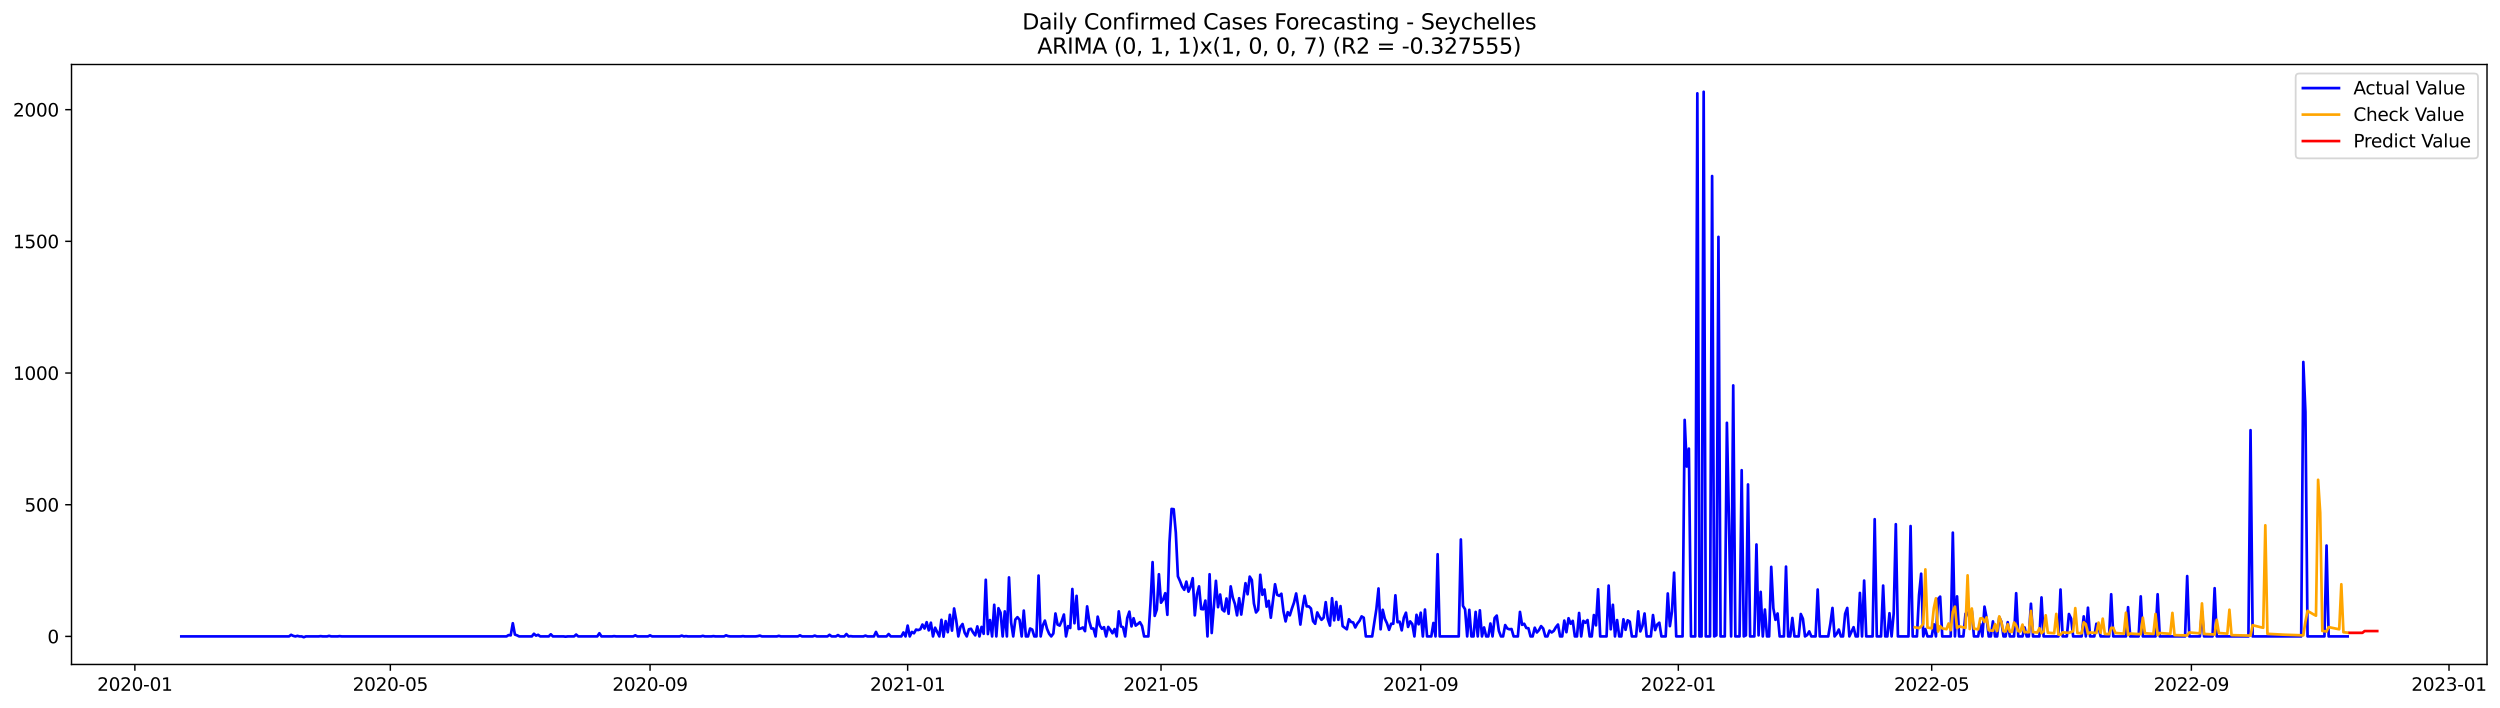 <?xml version="1.0" encoding="utf-8" standalone="no"?>
<!DOCTYPE svg PUBLIC "-//W3C//DTD SVG 1.1//EN"
  "http://www.w3.org/Graphics/SVG/1.1/DTD/svg11.dtd">
<svg xmlns:xlink="http://www.w3.org/1999/xlink" width="1386.05pt" height="392.274pt" viewBox="0 0 1386.05 392.274" xmlns="http://www.w3.org/2000/svg" version="1.1">
 <defs>
  <style type="text/css">*{stroke-linejoin: round; stroke-linecap: butt}</style>
 </defs>
 <g id="figure_1">
  <g id="patch_1">
   <path d="M 0 392.274 
L 1386.05 392.274 
L 1386.05 0 
L 0 0 
z
" style="fill: #ffffff"/>
  </g>
  <g id="axes_1">
   <g id="patch_2">
    <path d="M 39.65 368.396 
L 1378.85 368.396 
L 1378.85 35.755 
L 39.65 35.755 
z
" style="fill: #ffffff"/>
   </g>
   <g id="matplotlib.axis_1">
    <g id="xtick_1">
     <g id="line2d_1">
      <defs>
       <path id="mfd74e510ef" d="M 0 0 
L 0 3.5 
" style="stroke: #000000; stroke-width: 0.8"/>
      </defs>
      <g>
       <use xlink:href="#mfd74e510ef" x="74.769" y="368.396" style="stroke: #000000; stroke-width: 0.8"/>
      </g>
     </g>
     <g id="text_1">
      <!-- 2020-01 -->
      <g transform="translate(53.877 382.994)scale(0.1 -0.1)">
       <defs>
        <path id="DejaVuSans-32" d="M 1228 531 
L 3431 531 
L 3431 0 
L 469 0 
L 469 531 
Q 828 903 1448 1529 
Q 2069 2156 2228 2338 
Q 2531 2678 2651 2914 
Q 2772 3150 2772 3378 
Q 2772 3750 2511 3984 
Q 2250 4219 1831 4219 
Q 1534 4219 1204 4116 
Q 875 4013 500 3803 
L 500 4441 
Q 881 4594 1212 4672 
Q 1544 4750 1819 4750 
Q 2544 4750 2975 4387 
Q 3406 4025 3406 3419 
Q 3406 3131 3298 2873 
Q 3191 2616 2906 2266 
Q 2828 2175 2409 1742 
Q 1991 1309 1228 531 
z
" transform="scale(0.016)"/>
        <path id="DejaVuSans-30" d="M 2034 4250 
Q 1547 4250 1301 3770 
Q 1056 3291 1056 2328 
Q 1056 1369 1301 889 
Q 1547 409 2034 409 
Q 2525 409 2770 889 
Q 3016 1369 3016 2328 
Q 3016 3291 2770 3770 
Q 2525 4250 2034 4250 
z
M 2034 4750 
Q 2819 4750 3233 4129 
Q 3647 3509 3647 2328 
Q 3647 1150 3233 529 
Q 2819 -91 2034 -91 
Q 1250 -91 836 529 
Q 422 1150 422 2328 
Q 422 3509 836 4129 
Q 1250 4750 2034 4750 
z
" transform="scale(0.016)"/>
        <path id="DejaVuSans-2d" d="M 313 2009 
L 1997 2009 
L 1997 1497 
L 313 1497 
L 313 2009 
z
" transform="scale(0.016)"/>
        <path id="DejaVuSans-31" d="M 794 531 
L 1825 531 
L 1825 4091 
L 703 3866 
L 703 4441 
L 1819 4666 
L 2450 4666 
L 2450 531 
L 3481 531 
L 3481 0 
L 794 0 
L 794 531 
z
" transform="scale(0.016)"/>
       </defs>
       <use xlink:href="#DejaVuSans-32"/>
       <use xlink:href="#DejaVuSans-30" x="63.623"/>
       <use xlink:href="#DejaVuSans-32" x="127.246"/>
       <use xlink:href="#DejaVuSans-30" x="190.869"/>
       <use xlink:href="#DejaVuSans-2d" x="254.492"/>
       <use xlink:href="#DejaVuSans-30" x="290.576"/>
       <use xlink:href="#DejaVuSans-31" x="354.199"/>
      </g>
     </g>
    </g>
    <g id="xtick_2">
     <g id="line2d_2">
      <g>
       <use xlink:href="#mfd74e510ef" x="216.415" y="368.396" style="stroke: #000000; stroke-width: 0.8"/>
      </g>
     </g>
     <g id="text_2">
      <!-- 2020-05 -->
      <g transform="translate(195.524 382.994)scale(0.1 -0.1)">
       <defs>
        <path id="DejaVuSans-35" d="M 691 4666 
L 3169 4666 
L 3169 4134 
L 1269 4134 
L 1269 2991 
Q 1406 3038 1543 3061 
Q 1681 3084 1819 3084 
Q 2600 3084 3056 2656 
Q 3513 2228 3513 1497 
Q 3513 744 3044 326 
Q 2575 -91 1722 -91 
Q 1428 -91 1123 -41 
Q 819 9 494 109 
L 494 744 
Q 775 591 1075 516 
Q 1375 441 1709 441 
Q 2250 441 2565 725 
Q 2881 1009 2881 1497 
Q 2881 1984 2565 2268 
Q 2250 2553 1709 2553 
Q 1456 2553 1204 2497 
Q 953 2441 691 2322 
L 691 4666 
z
" transform="scale(0.016)"/>
       </defs>
       <use xlink:href="#DejaVuSans-32"/>
       <use xlink:href="#DejaVuSans-30" x="63.623"/>
       <use xlink:href="#DejaVuSans-32" x="127.246"/>
       <use xlink:href="#DejaVuSans-30" x="190.869"/>
       <use xlink:href="#DejaVuSans-2d" x="254.492"/>
       <use xlink:href="#DejaVuSans-30" x="290.576"/>
       <use xlink:href="#DejaVuSans-35" x="354.199"/>
      </g>
     </g>
    </g>
    <g id="xtick_3">
     <g id="line2d_3">
      <g>
       <use xlink:href="#mfd74e510ef" x="360.402" y="368.396" style="stroke: #000000; stroke-width: 0.8"/>
      </g>
     </g>
     <g id="text_3">
      <!-- 2020-09 -->
      <g transform="translate(339.511 382.994)scale(0.1 -0.1)">
       <defs>
        <path id="DejaVuSans-39" d="M 703 97 
L 703 672 
Q 941 559 1184 500 
Q 1428 441 1663 441 
Q 2288 441 2617 861 
Q 2947 1281 2994 2138 
Q 2813 1869 2534 1725 
Q 2256 1581 1919 1581 
Q 1219 1581 811 2004 
Q 403 2428 403 3163 
Q 403 3881 828 4315 
Q 1253 4750 1959 4750 
Q 2769 4750 3195 4129 
Q 3622 3509 3622 2328 
Q 3622 1225 3098 567 
Q 2575 -91 1691 -91 
Q 1453 -91 1209 -44 
Q 966 3 703 97 
z
M 1959 2075 
Q 2384 2075 2632 2365 
Q 2881 2656 2881 3163 
Q 2881 3666 2632 3958 
Q 2384 4250 1959 4250 
Q 1534 4250 1286 3958 
Q 1038 3666 1038 3163 
Q 1038 2656 1286 2365 
Q 1534 2075 1959 2075 
z
" transform="scale(0.016)"/>
       </defs>
       <use xlink:href="#DejaVuSans-32"/>
       <use xlink:href="#DejaVuSans-30" x="63.623"/>
       <use xlink:href="#DejaVuSans-32" x="127.246"/>
       <use xlink:href="#DejaVuSans-30" x="190.869"/>
       <use xlink:href="#DejaVuSans-2d" x="254.492"/>
       <use xlink:href="#DejaVuSans-30" x="290.576"/>
       <use xlink:href="#DejaVuSans-39" x="354.199"/>
      </g>
     </g>
    </g>
    <g id="xtick_4">
     <g id="line2d_4">
      <g>
       <use xlink:href="#mfd74e510ef" x="503.219" y="368.396" style="stroke: #000000; stroke-width: 0.8"/>
      </g>
     </g>
     <g id="text_4">
      <!-- 2021-01 -->
      <g transform="translate(482.328 382.994)scale(0.1 -0.1)">
       <use xlink:href="#DejaVuSans-32"/>
       <use xlink:href="#DejaVuSans-30" x="63.623"/>
       <use xlink:href="#DejaVuSans-32" x="127.246"/>
       <use xlink:href="#DejaVuSans-31" x="190.869"/>
       <use xlink:href="#DejaVuSans-2d" x="254.492"/>
       <use xlink:href="#DejaVuSans-30" x="290.576"/>
       <use xlink:href="#DejaVuSans-31" x="354.199"/>
      </g>
     </g>
    </g>
    <g id="xtick_5">
     <g id="line2d_5">
      <g>
       <use xlink:href="#mfd74e510ef" x="643.695" y="368.396" style="stroke: #000000; stroke-width: 0.8"/>
      </g>
     </g>
     <g id="text_5">
      <!-- 2021-05 -->
      <g transform="translate(622.803 382.994)scale(0.1 -0.1)">
       <use xlink:href="#DejaVuSans-32"/>
       <use xlink:href="#DejaVuSans-30" x="63.623"/>
       <use xlink:href="#DejaVuSans-32" x="127.246"/>
       <use xlink:href="#DejaVuSans-31" x="190.869"/>
       <use xlink:href="#DejaVuSans-2d" x="254.492"/>
       <use xlink:href="#DejaVuSans-30" x="290.576"/>
       <use xlink:href="#DejaVuSans-35" x="354.199"/>
      </g>
     </g>
    </g>
    <g id="xtick_6">
     <g id="line2d_6">
      <g>
       <use xlink:href="#mfd74e510ef" x="787.682" y="368.396" style="stroke: #000000; stroke-width: 0.8"/>
      </g>
     </g>
     <g id="text_6">
      <!-- 2021-09 -->
      <g transform="translate(766.791 382.994)scale(0.1 -0.1)">
       <use xlink:href="#DejaVuSans-32"/>
       <use xlink:href="#DejaVuSans-30" x="63.623"/>
       <use xlink:href="#DejaVuSans-32" x="127.246"/>
       <use xlink:href="#DejaVuSans-31" x="190.869"/>
       <use xlink:href="#DejaVuSans-2d" x="254.492"/>
       <use xlink:href="#DejaVuSans-30" x="290.576"/>
       <use xlink:href="#DejaVuSans-39" x="354.199"/>
      </g>
     </g>
    </g>
    <g id="xtick_7">
     <g id="line2d_7">
      <g>
       <use xlink:href="#mfd74e510ef" x="930.499" y="368.396" style="stroke: #000000; stroke-width: 0.8"/>
      </g>
     </g>
     <g id="text_7">
      <!-- 2022-01 -->
      <g transform="translate(909.608 382.994)scale(0.1 -0.1)">
       <use xlink:href="#DejaVuSans-32"/>
       <use xlink:href="#DejaVuSans-30" x="63.623"/>
       <use xlink:href="#DejaVuSans-32" x="127.246"/>
       <use xlink:href="#DejaVuSans-32" x="190.869"/>
       <use xlink:href="#DejaVuSans-2d" x="254.492"/>
       <use xlink:href="#DejaVuSans-30" x="290.576"/>
       <use xlink:href="#DejaVuSans-31" x="354.199"/>
      </g>
     </g>
    </g>
    <g id="xtick_8">
     <g id="line2d_8">
      <g>
       <use xlink:href="#mfd74e510ef" x="1070.974" y="368.396" style="stroke: #000000; stroke-width: 0.8"/>
      </g>
     </g>
     <g id="text_8">
      <!-- 2022-05 -->
      <g transform="translate(1050.083 382.994)scale(0.1 -0.1)">
       <use xlink:href="#DejaVuSans-32"/>
       <use xlink:href="#DejaVuSans-30" x="63.623"/>
       <use xlink:href="#DejaVuSans-32" x="127.246"/>
       <use xlink:href="#DejaVuSans-32" x="190.869"/>
       <use xlink:href="#DejaVuSans-2d" x="254.492"/>
       <use xlink:href="#DejaVuSans-30" x="290.576"/>
       <use xlink:href="#DejaVuSans-35" x="354.199"/>
      </g>
     </g>
    </g>
    <g id="xtick_9">
     <g id="line2d_9">
      <g>
       <use xlink:href="#mfd74e510ef" x="1214.962" y="368.396" style="stroke: #000000; stroke-width: 0.8"/>
      </g>
     </g>
     <g id="text_9">
      <!-- 2022-09 -->
      <g transform="translate(1194.07 382.994)scale(0.1 -0.1)">
       <use xlink:href="#DejaVuSans-32"/>
       <use xlink:href="#DejaVuSans-30" x="63.623"/>
       <use xlink:href="#DejaVuSans-32" x="127.246"/>
       <use xlink:href="#DejaVuSans-32" x="190.869"/>
       <use xlink:href="#DejaVuSans-2d" x="254.492"/>
       <use xlink:href="#DejaVuSans-30" x="290.576"/>
       <use xlink:href="#DejaVuSans-39" x="354.199"/>
      </g>
     </g>
    </g>
    <g id="xtick_10">
     <g id="line2d_10">
      <g>
       <use xlink:href="#mfd74e510ef" x="1357.779" y="368.396" style="stroke: #000000; stroke-width: 0.8"/>
      </g>
     </g>
     <g id="text_10">
      <!-- 2023-01 -->
      <g transform="translate(1336.887 382.994)scale(0.1 -0.1)">
       <defs>
        <path id="DejaVuSans-33" d="M 2597 2516 
Q 3050 2419 3304 2112 
Q 3559 1806 3559 1356 
Q 3559 666 3084 287 
Q 2609 -91 1734 -91 
Q 1441 -91 1130 -33 
Q 819 25 488 141 
L 488 750 
Q 750 597 1062 519 
Q 1375 441 1716 441 
Q 2309 441 2620 675 
Q 2931 909 2931 1356 
Q 2931 1769 2642 2001 
Q 2353 2234 1838 2234 
L 1294 2234 
L 1294 2753 
L 1863 2753 
Q 2328 2753 2575 2939 
Q 2822 3125 2822 3475 
Q 2822 3834 2567 4026 
Q 2313 4219 1838 4219 
Q 1578 4219 1281 4162 
Q 984 4106 628 3988 
L 628 4550 
Q 988 4650 1302 4700 
Q 1616 4750 1894 4750 
Q 2613 4750 3031 4423 
Q 3450 4097 3450 3541 
Q 3450 3153 3228 2886 
Q 3006 2619 2597 2516 
z
" transform="scale(0.016)"/>
       </defs>
       <use xlink:href="#DejaVuSans-32"/>
       <use xlink:href="#DejaVuSans-30" x="63.623"/>
       <use xlink:href="#DejaVuSans-32" x="127.246"/>
       <use xlink:href="#DejaVuSans-33" x="190.869"/>
       <use xlink:href="#DejaVuSans-2d" x="254.492"/>
       <use xlink:href="#DejaVuSans-30" x="290.576"/>
       <use xlink:href="#DejaVuSans-31" x="354.199"/>
      </g>
     </g>
    </g>
   </g>
   <g id="matplotlib.axis_2">
    <g id="ytick_1">
     <g id="line2d_11">
      <defs>
       <path id="m635ceca84a" d="M 0 0 
L -3.5 0 
" style="stroke: #000000; stroke-width: 0.8"/>
      </defs>
      <g>
       <use xlink:href="#m635ceca84a" x="39.65" y="352.837" style="stroke: #000000; stroke-width: 0.8"/>
      </g>
     </g>
     <g id="text_11">
      <!-- 0 -->
      <g transform="translate(26.288 356.637)scale(0.1 -0.1)">
       <use xlink:href="#DejaVuSans-30"/>
      </g>
     </g>
    </g>
    <g id="ytick_2">
     <g id="line2d_12">
      <g>
       <use xlink:href="#m635ceca84a" x="39.65" y="279.829" style="stroke: #000000; stroke-width: 0.8"/>
      </g>
     </g>
     <g id="text_12">
      <!-- 500 -->
      <g transform="translate(13.562 283.628)scale(0.1 -0.1)">
       <use xlink:href="#DejaVuSans-35"/>
       <use xlink:href="#DejaVuSans-30" x="63.623"/>
       <use xlink:href="#DejaVuSans-30" x="127.246"/>
      </g>
     </g>
    </g>
    <g id="ytick_3">
     <g id="line2d_13">
      <g>
       <use xlink:href="#m635ceca84a" x="39.65" y="206.821" style="stroke: #000000; stroke-width: 0.8"/>
      </g>
     </g>
     <g id="text_13">
      <!-- 1000 -->
      <g transform="translate(7.2 210.62)scale(0.1 -0.1)">
       <use xlink:href="#DejaVuSans-31"/>
       <use xlink:href="#DejaVuSans-30" x="63.623"/>
       <use xlink:href="#DejaVuSans-30" x="127.246"/>
       <use xlink:href="#DejaVuSans-30" x="190.869"/>
      </g>
     </g>
    </g>
    <g id="ytick_4">
     <g id="line2d_14">
      <g>
       <use xlink:href="#m635ceca84a" x="39.65" y="133.813" style="stroke: #000000; stroke-width: 0.8"/>
      </g>
     </g>
     <g id="text_14">
      <!-- 1500 -->
      <g transform="translate(7.2 137.612)scale(0.1 -0.1)">
       <use xlink:href="#DejaVuSans-31"/>
       <use xlink:href="#DejaVuSans-35" x="63.623"/>
       <use xlink:href="#DejaVuSans-30" x="127.246"/>
       <use xlink:href="#DejaVuSans-30" x="190.869"/>
      </g>
     </g>
    </g>
    <g id="ytick_5">
     <g id="line2d_15">
      <g>
       <use xlink:href="#m635ceca84a" x="39.65" y="60.805" style="stroke: #000000; stroke-width: 0.8"/>
      </g>
     </g>
     <g id="text_15">
      <!-- 2000 -->
      <g transform="translate(7.2 64.604)scale(0.1 -0.1)">
       <use xlink:href="#DejaVuSans-32"/>
       <use xlink:href="#DejaVuSans-30" x="63.623"/>
       <use xlink:href="#DejaVuSans-30" x="127.246"/>
       <use xlink:href="#DejaVuSans-30" x="190.869"/>
      </g>
     </g>
    </g>
   </g>
   <g id="line2d_16">
    <path d="M 100.523 352.837 
L 160.225 352.837 
L 161.395 351.961 
L 162.566 352.545 
L 163.737 352.837 
L 164.907 352.545 
L 166.078 352.837 
L 167.249 352.837 
L 168.419 353.276 
L 169.59 352.837 
L 176.614 352.837 
L 177.784 352.691 
L 178.955 352.837 
L 181.296 352.837 
L 182.467 352.545 
L 183.637 352.837 
L 187.149 352.837 
L 188.32 352.691 
L 189.491 352.837 
L 280.8 352.837 
L 281.97 352.107 
L 283.141 352.253 
L 284.312 345.537 
L 285.482 351.815 
L 286.653 352.253 
L 287.823 352.837 
L 294.847 352.837 
L 296.018 351.377 
L 297.188 352.399 
L 298.359 351.961 
L 299.53 352.837 
L 304.212 352.837 
L 305.383 351.669 
L 306.553 352.837 
L 312.407 352.837 
L 313.577 352.983 
L 314.748 352.837 
L 318.26 352.837 
L 319.43 351.815 
L 320.601 352.837 
L 331.137 352.837 
L 332.307 351.085 
L 333.478 352.837 
L 339.331 352.837 
L 340.502 352.691 
L 341.672 352.837 
L 351.037 352.837 
L 352.208 352.253 
L 353.379 352.837 
L 359.232 352.837 
L 360.402 352.253 
L 361.573 352.837 
L 376.791 352.837 
L 377.962 352.399 
L 379.133 352.837 
L 380.303 352.691 
L 381.474 352.837 
L 388.498 352.837 
L 389.668 352.545 
L 390.839 352.837 
L 394.351 352.837 
L 395.521 352.691 
L 396.692 352.837 
L 401.374 352.837 
L 402.545 352.253 
L 403.716 352.691 
L 404.886 352.837 
L 410.74 352.837 
L 411.91 352.691 
L 413.081 352.837 
L 418.934 352.837 
L 420.105 352.691 
L 421.275 352.399 
L 422.446 352.837 
L 430.64 352.837 
L 431.811 352.545 
L 432.981 352.837 
L 442.347 352.837 
L 443.517 352.253 
L 444.688 352.837 
L 450.541 352.837 
L 451.712 352.399 
L 452.882 352.837 
L 458.735 352.837 
L 459.906 351.961 
L 461.077 352.837 
L 463.418 352.837 
L 464.588 352.107 
L 465.759 352.837 
L 468.1 352.837 
L 469.271 351.523 
L 470.442 352.837 
L 471.612 352.691 
L 472.783 352.837 
L 478.636 352.837 
L 479.807 352.399 
L 480.977 352.837 
L 484.489 352.837 
L 485.66 350.355 
L 486.83 352.837 
L 491.513 352.837 
L 492.684 351.523 
L 493.854 352.837 
L 499.707 352.837 
L 500.878 350.647 
L 502.049 352.837 
L 503.219 346.851 
L 504.39 352.837 
L 505.56 350.355 
L 506.731 351.085 
L 507.902 349.041 
L 509.072 349.333 
L 510.243 348.895 
L 511.414 346.267 
L 512.584 348.457 
L 513.755 344.953 
L 514.926 349.479 
L 516.096 345.245 
L 517.267 352.837 
L 518.437 348.019 
L 520.779 352.837 
L 521.949 343.638 
L 523.12 352.983 
L 524.291 344.368 
L 525.461 350.501 
L 526.632 340.864 
L 527.802 349.625 
L 528.973 337.36 
L 530.144 343.93 
L 531.314 352.837 
L 532.485 347.581 
L 533.656 345.975 
L 534.826 350.793 
L 535.997 352.837 
L 537.167 348.895 
L 538.338 348.603 
L 539.509 350.647 
L 540.679 352.253 
L 541.85 347.289 
L 543.021 352.837 
L 544.191 347.581 
L 545.362 351.377 
L 546.533 321.444 
L 547.703 351.523 
L 548.874 343.784 
L 550.044 352.837 
L 551.215 335.315 
L 552.386 352.837 
L 553.556 337.214 
L 554.727 339.696 
L 555.898 352.837 
L 557.068 338.966 
L 558.239 352.837 
L 559.409 320.13 
L 560.58 345.099 
L 561.751 352.837 
L 562.921 343.492 
L 564.092 342.178 
L 565.263 343.638 
L 566.433 352.837 
L 567.604 338.528 
L 568.774 352.837 
L 569.945 352.837 
L 571.116 348.457 
L 572.286 349.041 
L 573.457 352.837 
L 574.628 352.837 
L 575.798 319.108 
L 576.969 352.837 
L 578.14 346.851 
L 579.31 344.076 
L 580.481 348.603 
L 581.651 351.377 
L 582.822 352.837 
L 583.993 351.231 
L 585.163 340.134 
L 586.334 346.267 
L 587.505 346.851 
L 588.675 344.222 
L 589.846 340.718 
L 591.016 352.837 
L 592.187 347.143 
L 593.358 348.165 
L 594.528 326.554 
L 595.699 345.537 
L 596.87 330.351 
L 598.04 348.749 
L 599.211 348.457 
L 600.381 347.873 
L 601.552 349.917 
L 602.723 336.192 
L 603.893 344.368 
L 605.064 348.457 
L 606.235 348.457 
L 607.405 352.837 
L 608.576 341.886 
L 609.747 346.851 
L 610.917 348.603 
L 612.088 347.727 
L 613.258 352.837 
L 614.429 347.581 
L 615.6 349.187 
L 616.77 351.085 
L 617.941 348.749 
L 619.112 352.837 
L 620.282 338.966 
L 621.453 347.289 
L 622.623 347.727 
L 623.794 352.837 
L 624.965 342.616 
L 626.135 339.112 
L 627.306 347.289 
L 628.477 342.762 
L 629.647 346.851 
L 630.818 345.975 
L 631.988 344.953 
L 633.159 346.997 
L 634.33 352.837 
L 636.671 352.837 
L 637.842 334.731 
L 639.012 311.661 
L 640.183 341.448 
L 641.353 337.944 
L 642.524 318.378 
L 643.695 334.147 
L 644.865 332.395 
L 646.036 328.891 
L 647.207 340.864 
L 648.377 300.856 
L 649.548 282.166 
L 650.719 282.312 
L 651.889 295.307 
L 653.06 319.546 
L 654.23 322.174 
L 655.401 325.24 
L 656.572 326.993 
L 657.742 322.466 
L 658.913 328.015 
L 660.084 325.24 
L 661.254 320.568 
L 662.425 341.156 
L 663.595 329.621 
L 664.766 325.094 
L 665.937 337.652 
L 667.107 337.798 
L 668.278 332.979 
L 669.449 352.837 
L 670.619 318.378 
L 671.79 350.939 
L 674.131 322.028 
L 675.302 336.63 
L 676.472 329.621 
L 677.643 337.944 
L 678.814 338.966 
L 679.984 331.811 
L 681.155 340.28 
L 682.326 325.094 
L 683.496 331.373 
L 684.667 334.877 
L 685.837 341.156 
L 687.008 331.665 
L 688.179 340.718 
L 690.52 323.342 
L 691.691 329.475 
L 692.861 319.692 
L 694.032 321.59 
L 695.202 334.585 
L 696.373 339.55 
L 697.544 338.09 
L 698.714 318.67 
L 699.885 329.767 
L 701.056 326.847 
L 702.226 336.338 
L 703.397 333.125 
L 704.567 342.47 
L 706.909 323.926 
L 708.079 329.767 
L 709.25 330.351 
L 710.421 329.183 
L 711.591 338.966 
L 712.762 344.515 
L 713.933 339.404 
L 715.103 341.156 
L 716.274 337.36 
L 717.444 334.001 
L 718.615 329.037 
L 719.786 336.776 
L 720.956 346.267 
L 722.127 337.214 
L 723.298 330.351 
L 724.468 336.192 
L 725.639 336.192 
L 726.809 337.36 
L 727.98 344.368 
L 729.151 345.829 
L 730.321 339.55 
L 731.492 341.886 
L 732.663 343.638 
L 733.833 342.47 
L 735.004 333.855 
L 736.174 343.346 
L 737.345 346.851 
L 738.516 331.665 
L 739.686 343.93 
L 740.857 333.709 
L 742.028 343.638 
L 743.198 336.046 
L 744.369 347.143 
L 746.71 348.895 
L 747.881 343.346 
L 749.051 344.807 
L 750.222 345.099 
L 751.393 347.873 
L 752.563 345.683 
L 753.734 344.222 
L 754.905 341.74 
L 756.075 342.47 
L 757.246 352.837 
L 760.758 352.837 
L 763.099 337.652 
L 764.27 326.262 
L 765.44 348.895 
L 766.611 338.09 
L 767.781 343.054 
L 768.952 345.537 
L 770.123 349.187 
L 771.293 345.829 
L 772.464 345.829 
L 773.635 330.059 
L 774.805 344.953 
L 775.976 344.661 
L 777.147 349.479 
L 778.317 342.47 
L 779.488 339.696 
L 780.658 347.581 
L 781.829 344.515 
L 783 345.975 
L 784.17 352.837 
L 785.341 340.864 
L 786.512 346.121 
L 787.682 339.696 
L 788.853 352.837 
L 790.023 337.944 
L 791.194 352.837 
L 793.535 352.837 
L 794.706 345.391 
L 795.877 352.837 
L 797.047 307.28 
L 798.218 352.837 
L 808.753 352.837 
L 809.924 299.103 
L 811.095 335.9 
L 812.265 337.798 
L 813.436 352.837 
L 814.607 338.09 
L 815.777 352.837 
L 816.948 352.837 
L 818.119 339.258 
L 819.289 352.837 
L 820.46 338.382 
L 821.63 352.837 
L 822.801 347.873 
L 823.972 352.837 
L 825.142 352.837 
L 826.313 345.683 
L 827.484 352.837 
L 828.654 342.616 
L 829.825 341.302 
L 830.995 349.771 
L 832.166 352.837 
L 833.337 352.837 
L 834.507 346.559 
L 835.678 348.457 
L 836.849 348.895 
L 838.019 348.749 
L 839.19 352.837 
L 841.531 352.837 
L 842.702 339.258 
L 843.872 346.413 
L 845.043 345.829 
L 846.214 348.165 
L 847.384 348.311 
L 848.555 352.837 
L 849.726 352.837 
L 850.896 348.019 
L 852.067 350.647 
L 853.237 349.333 
L 854.408 347.143 
L 855.579 348.457 
L 856.749 352.837 
L 857.92 352.837 
L 859.091 349.625 
L 860.261 350.647 
L 861.432 349.771 
L 862.602 347.727 
L 863.773 346.267 
L 864.944 352.837 
L 866.114 352.837 
L 867.285 344.076 
L 868.456 350.501 
L 869.626 342.762 
L 870.797 345.829 
L 871.967 344.222 
L 873.138 352.837 
L 874.309 352.837 
L 875.479 339.842 
L 876.65 352.837 
L 877.821 344.222 
L 878.991 345.245 
L 880.162 343.784 
L 881.333 352.837 
L 882.503 352.837 
L 883.674 341.01 
L 884.844 346.705 
L 886.015 326.701 
L 887.186 352.837 
L 890.698 352.837 
L 891.868 324.656 
L 893.039 348.895 
L 894.209 335.315 
L 895.38 352.837 
L 896.551 343.784 
L 897.721 352.837 
L 898.892 352.837 
L 900.063 343.346 
L 901.233 349.187 
L 902.404 343.93 
L 903.574 344.661 
L 904.745 352.837 
L 907.086 352.837 
L 908.257 338.966 
L 909.428 350.063 
L 910.598 346.997 
L 911.769 340.134 
L 912.94 352.837 
L 915.281 352.837 
L 916.451 341.01 
L 917.622 349.333 
L 918.793 346.267 
L 919.963 345.245 
L 921.134 352.837 
L 923.475 352.837 
L 924.646 329.037 
L 925.816 347.143 
L 926.987 338.966 
L 928.158 317.501 
L 929.328 352.837 
L 932.84 352.837 
L 934.011 232.812 
L 935.181 258.657 
L 936.352 248.728 
L 937.523 352.837 
L 939.864 352.837 
L 941.035 51.752 
L 942.205 352.837 
L 943.376 352.837 
L 944.547 50.876 
L 945.717 352.837 
L 948.058 352.837 
L 949.229 97.601 
L 950.4 352.837 
L 951.57 352.253 
L 952.741 131.331 
L 953.912 352.837 
L 956.253 352.837 
L 957.423 234.418 
L 958.594 290.342 
L 959.765 352.837 
L 960.935 213.684 
L 962.106 352.837 
L 964.447 352.837 
L 965.618 260.701 
L 966.788 352.837 
L 967.959 352.253 
L 969.13 268.586 
L 970.3 352.837 
L 972.642 352.837 
L 973.812 301.878 
L 974.983 352.253 
L 976.153 328.161 
L 977.324 352.837 
L 978.495 337.944 
L 979.665 352.837 
L 980.836 352.837 
L 982.007 314.289 
L 983.177 337.214 
L 984.348 343.638 
L 985.519 340.134 
L 986.689 352.837 
L 989.03 352.837 
L 990.201 314.143 
L 991.372 352.837 
L 992.542 352.837 
L 993.713 342.616 
L 994.884 352.837 
L 997.225 352.837 
L 998.395 340.426 
L 999.566 343.054 
L 1000.737 352.837 
L 1001.907 352.107 
L 1003.078 350.063 
L 1004.249 352.837 
L 1006.59 352.837 
L 1007.76 326.847 
L 1008.931 352.837 
L 1013.614 352.837 
L 1014.784 345.829 
L 1015.955 337.068 
L 1017.126 352.837 
L 1018.296 351.377 
L 1019.467 349.041 
L 1020.637 352.837 
L 1021.808 352.837 
L 1022.979 340.28 
L 1024.149 337.068 
L 1025.32 352.837 
L 1027.661 347.727 
L 1028.832 352.837 
L 1030.002 352.837 
L 1031.173 328.745 
L 1032.344 352.837 
L 1033.514 321.882 
L 1034.685 352.837 
L 1038.197 352.837 
L 1039.367 287.86 
L 1040.538 352.837 
L 1042.879 352.837 
L 1044.05 324.656 
L 1045.221 352.837 
L 1046.391 352.837 
L 1047.562 339.988 
L 1048.733 352.837 
L 1049.903 340.134 
L 1051.074 290.634 
L 1052.244 352.837 
L 1058.098 352.837 
L 1059.268 291.657 
L 1060.439 352.837 
L 1062.78 352.837 
L 1063.951 329.913 
L 1065.121 318.086 
L 1066.292 352.837 
L 1067.463 348.749 
L 1068.633 352.837 
L 1070.974 352.837 
L 1072.145 346.121 
L 1073.316 352.837 
L 1074.486 332.103 
L 1075.657 330.789 
L 1076.828 352.837 
L 1081.51 352.837 
L 1082.681 295.307 
L 1083.851 352.837 
L 1085.022 330.643 
L 1086.193 352.837 
L 1088.534 352.837 
L 1089.705 340.28 
L 1090.875 339.696 
L 1092.046 342.762 
L 1093.216 338.674 
L 1094.387 352.837 
L 1096.728 352.837 
L 1097.899 345.975 
L 1099.07 352.837 
L 1100.24 336.338 
L 1101.411 342.616 
L 1102.581 352.837 
L 1103.752 352.837 
L 1104.923 344.515 
L 1106.093 352.837 
L 1107.264 352.837 
L 1108.435 342.178 
L 1109.605 344.661 
L 1110.776 352.837 
L 1111.947 352.837 
L 1113.117 344.953 
L 1114.288 352.837 
L 1116.629 352.837 
L 1117.8 328.891 
L 1118.97 352.837 
L 1121.312 352.837 
L 1122.482 347.873 
L 1123.653 352.837 
L 1124.823 352.837 
L 1125.994 334.731 
L 1127.165 352.837 
L 1130.677 352.837 
L 1131.847 331.227 
L 1133.018 352.837 
L 1141.212 352.837 
L 1142.383 326.847 
L 1143.553 352.837 
L 1145.895 352.837 
L 1147.065 340.426 
L 1148.236 342.908 
L 1149.407 352.837 
L 1154.089 352.837 
L 1155.26 341.74 
L 1156.43 352.837 
L 1157.601 336.922 
L 1158.772 352.837 
L 1161.113 352.837 
L 1162.284 345.829 
L 1163.454 347.581 
L 1164.625 352.837 
L 1169.307 352.837 
L 1170.478 329.475 
L 1171.649 352.837 
L 1178.672 352.837 
L 1179.843 336.63 
L 1181.014 352.837 
L 1185.696 352.837 
L 1186.867 330.643 
L 1188.037 352.837 
L 1195.061 352.837 
L 1196.232 329.475 
L 1197.402 352.837 
L 1211.45 352.837 
L 1212.621 319.4 
L 1213.791 352.837 
L 1219.644 352.837 
L 1220.815 339.112 
L 1221.986 352.837 
L 1226.668 352.837 
L 1227.839 326.116 
L 1229.009 352.837 
L 1246.569 352.837 
L 1247.74 238.507 
L 1248.91 352.837 
L 1275.835 352.837 
L 1277.005 200.688 
L 1278.176 228.431 
L 1279.347 352.837 
L 1288.712 352.837 
L 1289.882 302.462 
L 1291.053 352.837 
L 1301.588 352.837 
L 1301.588 352.837 
" clip-path="url(#pc95960eaac)" style="fill: none; stroke: #0000ff; stroke-width: 1.5; stroke-linecap: square"/>
   </g>
   <g id="line2d_17">
    <path d="M 1061.609 347.773 
L 1063.951 348.273 
L 1065.121 347.343 
L 1066.292 345.862 
L 1067.463 315.689 
L 1068.633 347.889 
L 1070.974 348.377 
L 1072.145 337.165 
L 1073.316 331.717 
L 1074.486 350.126 
L 1075.657 347.173 
L 1076.828 348.384 
L 1079.169 348.823 
L 1080.34 345.675 
L 1081.51 349.389 
L 1082.681 339.218 
L 1083.851 336.34 
L 1085.022 348.176 
L 1086.193 347.288 
L 1089.705 348.089 
L 1090.875 318.989 
L 1092.046 348.742 
L 1093.216 337.365 
L 1094.387 348.506 
L 1096.728 348.933 
L 1097.899 342.865 
L 1099.07 342.731 
L 1100.24 344.773 
L 1101.411 342.306 
L 1102.581 349.389 
L 1104.923 349.729 
L 1106.093 346.041 
L 1107.264 349.809 
L 1108.435 341.73 
L 1109.605 344.885 
L 1110.776 349.974 
L 1111.947 350.119 
L 1113.117 346.103 
L 1114.288 350.198 
L 1115.458 350.332 
L 1116.629 345.14 
L 1117.8 346.768 
L 1118.97 349.943 
L 1120.141 350.09 
L 1121.312 346.294 
L 1122.482 350.56 
L 1123.653 350.424 
L 1124.823 350.546 
L 1125.994 338.714 
L 1127.165 350.461 
L 1129.506 350.695 
L 1130.677 348.326 
L 1131.847 351.032 
L 1133.018 350.029 
L 1134.188 341.137 
L 1135.359 350.764 
L 1138.871 351.063 
L 1140.042 340.37 
L 1141.212 351.784 
L 1142.383 351.837 
L 1143.553 350.572 
L 1147.065 350.899 
L 1148.236 350.369 
L 1149.407 349.991 
L 1150.577 337.167 
L 1151.748 350.929 
L 1154.089 351.117 
L 1155.26 345.011 
L 1156.43 346.084 
L 1157.601 351.38 
L 1158.772 350.648 
L 1162.284 350.964 
L 1163.454 345.167 
L 1164.625 350.827 
L 1165.795 342.987 
L 1166.966 351.427 
L 1169.307 351.566 
L 1170.478 348.133 
L 1171.649 348.063 
L 1172.819 350.928 
L 1177.502 351.286 
L 1178.672 339.708 
L 1179.843 352.029 
L 1181.014 351.25 
L 1186.867 351.613 
L 1188.037 342.464 
L 1189.208 351.076 
L 1193.891 351.407 
L 1195.061 340.405 
L 1196.232 352.109 
L 1197.402 350.963 
L 1203.256 351.392 
L 1204.426 339.808 
L 1205.597 352.124 
L 1212.621 352.315 
L 1213.791 350.649 
L 1219.644 351.15 
L 1220.815 334.551 
L 1221.986 351.466 
L 1227.839 351.78 
L 1229.009 343.632 
L 1230.18 350.947 
L 1234.863 351.301 
L 1236.033 338.046 
L 1237.204 352.128 
L 1247.74 352.393 
L 1248.91 346.628 
L 1253.593 347.793 
L 1254.763 348.048 
L 1255.934 291.244 
L 1257.105 351.409 
L 1266.47 351.894 
L 1277.005 352.247 
L 1278.176 344.574 
L 1279.347 338.695 
L 1282.858 340.736 
L 1284.029 341.349 
L 1285.2 266.014 
L 1286.37 284.252 
L 1287.541 349.797 
L 1289.882 350.097 
L 1291.053 347.686 
L 1295.735 348.652 
L 1296.906 348.864 
L 1298.077 323.93 
L 1299.247 350.529 
L 1301.588 350.757 
L 1301.588 350.757 
" clip-path="url(#pc95960eaac)" style="fill: none; stroke: #ffa500; stroke-width: 1.5; stroke-linecap: square"/>
   </g>
   <g id="line2d_18">
    <path d="M 1302.759 350.862 
L 1303.93 350.862 
L 1305.1 350.862 
L 1306.271 350.862 
L 1307.442 350.862 
L 1308.612 350.862 
L 1309.783 350.862 
L 1310.953 349.876 
L 1312.124 349.876 
L 1313.295 349.876 
L 1314.465 349.876 
L 1315.636 349.876 
L 1316.807 349.876 
L 1317.977 349.876 
" clip-path="url(#pc95960eaac)" style="fill: none; stroke: #ff0000; stroke-width: 1.5; stroke-linecap: square"/>
   </g>
   <g id="patch_3">
    <path d="M 39.65 368.396 
L 39.65 35.755 
" style="fill: none; stroke: #000000; stroke-width: 0.8; stroke-linejoin: miter; stroke-linecap: square"/>
   </g>
   <g id="patch_4">
    <path d="M 1378.85 368.396 
L 1378.85 35.755 
" style="fill: none; stroke: #000000; stroke-width: 0.8; stroke-linejoin: miter; stroke-linecap: square"/>
   </g>
   <g id="patch_5">
    <path d="M 39.65 368.396 
L 1378.85 368.396 
" style="fill: none; stroke: #000000; stroke-width: 0.8; stroke-linejoin: miter; stroke-linecap: square"/>
   </g>
   <g id="patch_6">
    <path d="M 39.65 35.755 
L 1378.85 35.755 
" style="fill: none; stroke: #000000; stroke-width: 0.8; stroke-linejoin: miter; stroke-linecap: square"/>
   </g>
   <g id="text_16">
    <!-- Daily Confirmed Cases Forecasting - Seychelles -->
    <g transform="translate(566.753 16.318)scale(0.12 -0.12)">
     <defs>
      <path id="DejaVuSans-44" d="M 1259 4147 
L 1259 519 
L 2022 519 
Q 2988 519 3436 956 
Q 3884 1394 3884 2338 
Q 3884 3275 3436 3711 
Q 2988 4147 2022 4147 
L 1259 4147 
z
M 628 4666 
L 1925 4666 
Q 3281 4666 3915 4102 
Q 4550 3538 4550 2338 
Q 4550 1131 3912 565 
Q 3275 0 1925 0 
L 628 0 
L 628 4666 
z
" transform="scale(0.016)"/>
      <path id="DejaVuSans-61" d="M 2194 1759 
Q 1497 1759 1228 1600 
Q 959 1441 959 1056 
Q 959 750 1161 570 
Q 1363 391 1709 391 
Q 2188 391 2477 730 
Q 2766 1069 2766 1631 
L 2766 1759 
L 2194 1759 
z
M 3341 1997 
L 3341 0 
L 2766 0 
L 2766 531 
Q 2569 213 2275 61 
Q 1981 -91 1556 -91 
Q 1019 -91 701 211 
Q 384 513 384 1019 
Q 384 1609 779 1909 
Q 1175 2209 1959 2209 
L 2766 2209 
L 2766 2266 
Q 2766 2663 2505 2880 
Q 2244 3097 1772 3097 
Q 1472 3097 1187 3025 
Q 903 2953 641 2809 
L 641 3341 
Q 956 3463 1253 3523 
Q 1550 3584 1831 3584 
Q 2591 3584 2966 3190 
Q 3341 2797 3341 1997 
z
" transform="scale(0.016)"/>
      <path id="DejaVuSans-69" d="M 603 3500 
L 1178 3500 
L 1178 0 
L 603 0 
L 603 3500 
z
M 603 4863 
L 1178 4863 
L 1178 4134 
L 603 4134 
L 603 4863 
z
" transform="scale(0.016)"/>
      <path id="DejaVuSans-6c" d="M 603 4863 
L 1178 4863 
L 1178 0 
L 603 0 
L 603 4863 
z
" transform="scale(0.016)"/>
      <path id="DejaVuSans-79" d="M 2059 -325 
Q 1816 -950 1584 -1140 
Q 1353 -1331 966 -1331 
L 506 -1331 
L 506 -850 
L 844 -850 
Q 1081 -850 1212 -737 
Q 1344 -625 1503 -206 
L 1606 56 
L 191 3500 
L 800 3500 
L 1894 763 
L 2988 3500 
L 3597 3500 
L 2059 -325 
z
" transform="scale(0.016)"/>
      <path id="DejaVuSans-20" transform="scale(0.016)"/>
      <path id="DejaVuSans-43" d="M 4122 4306 
L 4122 3641 
Q 3803 3938 3442 4084 
Q 3081 4231 2675 4231 
Q 1875 4231 1450 3742 
Q 1025 3253 1025 2328 
Q 1025 1406 1450 917 
Q 1875 428 2675 428 
Q 3081 428 3442 575 
Q 3803 722 4122 1019 
L 4122 359 
Q 3791 134 3420 21 
Q 3050 -91 2638 -91 
Q 1578 -91 968 557 
Q 359 1206 359 2328 
Q 359 3453 968 4101 
Q 1578 4750 2638 4750 
Q 3056 4750 3426 4639 
Q 3797 4528 4122 4306 
z
" transform="scale(0.016)"/>
      <path id="DejaVuSans-6f" d="M 1959 3097 
Q 1497 3097 1228 2736 
Q 959 2375 959 1747 
Q 959 1119 1226 758 
Q 1494 397 1959 397 
Q 2419 397 2687 759 
Q 2956 1122 2956 1747 
Q 2956 2369 2687 2733 
Q 2419 3097 1959 3097 
z
M 1959 3584 
Q 2709 3584 3137 3096 
Q 3566 2609 3566 1747 
Q 3566 888 3137 398 
Q 2709 -91 1959 -91 
Q 1206 -91 779 398 
Q 353 888 353 1747 
Q 353 2609 779 3096 
Q 1206 3584 1959 3584 
z
" transform="scale(0.016)"/>
      <path id="DejaVuSans-6e" d="M 3513 2113 
L 3513 0 
L 2938 0 
L 2938 2094 
Q 2938 2591 2744 2837 
Q 2550 3084 2163 3084 
Q 1697 3084 1428 2787 
Q 1159 2491 1159 1978 
L 1159 0 
L 581 0 
L 581 3500 
L 1159 3500 
L 1159 2956 
Q 1366 3272 1645 3428 
Q 1925 3584 2291 3584 
Q 2894 3584 3203 3211 
Q 3513 2838 3513 2113 
z
" transform="scale(0.016)"/>
      <path id="DejaVuSans-66" d="M 2375 4863 
L 2375 4384 
L 1825 4384 
Q 1516 4384 1395 4259 
Q 1275 4134 1275 3809 
L 1275 3500 
L 2222 3500 
L 2222 3053 
L 1275 3053 
L 1275 0 
L 697 0 
L 697 3053 
L 147 3053 
L 147 3500 
L 697 3500 
L 697 3744 
Q 697 4328 969 4595 
Q 1241 4863 1831 4863 
L 2375 4863 
z
" transform="scale(0.016)"/>
      <path id="DejaVuSans-72" d="M 2631 2963 
Q 2534 3019 2420 3045 
Q 2306 3072 2169 3072 
Q 1681 3072 1420 2755 
Q 1159 2438 1159 1844 
L 1159 0 
L 581 0 
L 581 3500 
L 1159 3500 
L 1159 2956 
Q 1341 3275 1631 3429 
Q 1922 3584 2338 3584 
Q 2397 3584 2469 3576 
Q 2541 3569 2628 3553 
L 2631 2963 
z
" transform="scale(0.016)"/>
      <path id="DejaVuSans-6d" d="M 3328 2828 
Q 3544 3216 3844 3400 
Q 4144 3584 4550 3584 
Q 5097 3584 5394 3201 
Q 5691 2819 5691 2113 
L 5691 0 
L 5113 0 
L 5113 2094 
Q 5113 2597 4934 2840 
Q 4756 3084 4391 3084 
Q 3944 3084 3684 2787 
Q 3425 2491 3425 1978 
L 3425 0 
L 2847 0 
L 2847 2094 
Q 2847 2600 2669 2842 
Q 2491 3084 2119 3084 
Q 1678 3084 1418 2786 
Q 1159 2488 1159 1978 
L 1159 0 
L 581 0 
L 581 3500 
L 1159 3500 
L 1159 2956 
Q 1356 3278 1631 3431 
Q 1906 3584 2284 3584 
Q 2666 3584 2933 3390 
Q 3200 3197 3328 2828 
z
" transform="scale(0.016)"/>
      <path id="DejaVuSans-65" d="M 3597 1894 
L 3597 1613 
L 953 1613 
Q 991 1019 1311 708 
Q 1631 397 2203 397 
Q 2534 397 2845 478 
Q 3156 559 3463 722 
L 3463 178 
Q 3153 47 2828 -22 
Q 2503 -91 2169 -91 
Q 1331 -91 842 396 
Q 353 884 353 1716 
Q 353 2575 817 3079 
Q 1281 3584 2069 3584 
Q 2775 3584 3186 3129 
Q 3597 2675 3597 1894 
z
M 3022 2063 
Q 3016 2534 2758 2815 
Q 2500 3097 2075 3097 
Q 1594 3097 1305 2825 
Q 1016 2553 972 2059 
L 3022 2063 
z
" transform="scale(0.016)"/>
      <path id="DejaVuSans-64" d="M 2906 2969 
L 2906 4863 
L 3481 4863 
L 3481 0 
L 2906 0 
L 2906 525 
Q 2725 213 2448 61 
Q 2172 -91 1784 -91 
Q 1150 -91 751 415 
Q 353 922 353 1747 
Q 353 2572 751 3078 
Q 1150 3584 1784 3584 
Q 2172 3584 2448 3432 
Q 2725 3281 2906 2969 
z
M 947 1747 
Q 947 1113 1208 752 
Q 1469 391 1925 391 
Q 2381 391 2643 752 
Q 2906 1113 2906 1747 
Q 2906 2381 2643 2742 
Q 2381 3103 1925 3103 
Q 1469 3103 1208 2742 
Q 947 2381 947 1747 
z
" transform="scale(0.016)"/>
      <path id="DejaVuSans-73" d="M 2834 3397 
L 2834 2853 
Q 2591 2978 2328 3040 
Q 2066 3103 1784 3103 
Q 1356 3103 1142 2972 
Q 928 2841 928 2578 
Q 928 2378 1081 2264 
Q 1234 2150 1697 2047 
L 1894 2003 
Q 2506 1872 2764 1633 
Q 3022 1394 3022 966 
Q 3022 478 2636 193 
Q 2250 -91 1575 -91 
Q 1294 -91 989 -36 
Q 684 19 347 128 
L 347 722 
Q 666 556 975 473 
Q 1284 391 1588 391 
Q 1994 391 2212 530 
Q 2431 669 2431 922 
Q 2431 1156 2273 1281 
Q 2116 1406 1581 1522 
L 1381 1569 
Q 847 1681 609 1914 
Q 372 2147 372 2553 
Q 372 3047 722 3315 
Q 1072 3584 1716 3584 
Q 2034 3584 2315 3537 
Q 2597 3491 2834 3397 
z
" transform="scale(0.016)"/>
      <path id="DejaVuSans-46" d="M 628 4666 
L 3309 4666 
L 3309 4134 
L 1259 4134 
L 1259 2759 
L 3109 2759 
L 3109 2228 
L 1259 2228 
L 1259 0 
L 628 0 
L 628 4666 
z
" transform="scale(0.016)"/>
      <path id="DejaVuSans-63" d="M 3122 3366 
L 3122 2828 
Q 2878 2963 2633 3030 
Q 2388 3097 2138 3097 
Q 1578 3097 1268 2742 
Q 959 2388 959 1747 
Q 959 1106 1268 751 
Q 1578 397 2138 397 
Q 2388 397 2633 464 
Q 2878 531 3122 666 
L 3122 134 
Q 2881 22 2623 -34 
Q 2366 -91 2075 -91 
Q 1284 -91 818 406 
Q 353 903 353 1747 
Q 353 2603 823 3093 
Q 1294 3584 2113 3584 
Q 2378 3584 2631 3529 
Q 2884 3475 3122 3366 
z
" transform="scale(0.016)"/>
      <path id="DejaVuSans-74" d="M 1172 4494 
L 1172 3500 
L 2356 3500 
L 2356 3053 
L 1172 3053 
L 1172 1153 
Q 1172 725 1289 603 
Q 1406 481 1766 481 
L 2356 481 
L 2356 0 
L 1766 0 
Q 1100 0 847 248 
Q 594 497 594 1153 
L 594 3053 
L 172 3053 
L 172 3500 
L 594 3500 
L 594 4494 
L 1172 4494 
z
" transform="scale(0.016)"/>
      <path id="DejaVuSans-67" d="M 2906 1791 
Q 2906 2416 2648 2759 
Q 2391 3103 1925 3103 
Q 1463 3103 1205 2759 
Q 947 2416 947 1791 
Q 947 1169 1205 825 
Q 1463 481 1925 481 
Q 2391 481 2648 825 
Q 2906 1169 2906 1791 
z
M 3481 434 
Q 3481 -459 3084 -895 
Q 2688 -1331 1869 -1331 
Q 1566 -1331 1297 -1286 
Q 1028 -1241 775 -1147 
L 775 -588 
Q 1028 -725 1275 -790 
Q 1522 -856 1778 -856 
Q 2344 -856 2625 -561 
Q 2906 -266 2906 331 
L 2906 616 
Q 2728 306 2450 153 
Q 2172 0 1784 0 
Q 1141 0 747 490 
Q 353 981 353 1791 
Q 353 2603 747 3093 
Q 1141 3584 1784 3584 
Q 2172 3584 2450 3431 
Q 2728 3278 2906 2969 
L 2906 3500 
L 3481 3500 
L 3481 434 
z
" transform="scale(0.016)"/>
      <path id="DejaVuSans-53" d="M 3425 4513 
L 3425 3897 
Q 3066 4069 2747 4153 
Q 2428 4238 2131 4238 
Q 1616 4238 1336 4038 
Q 1056 3838 1056 3469 
Q 1056 3159 1242 3001 
Q 1428 2844 1947 2747 
L 2328 2669 
Q 3034 2534 3370 2195 
Q 3706 1856 3706 1288 
Q 3706 609 3251 259 
Q 2797 -91 1919 -91 
Q 1588 -91 1214 -16 
Q 841 59 441 206 
L 441 856 
Q 825 641 1194 531 
Q 1563 422 1919 422 
Q 2459 422 2753 634 
Q 3047 847 3047 1241 
Q 3047 1584 2836 1778 
Q 2625 1972 2144 2069 
L 1759 2144 
Q 1053 2284 737 2584 
Q 422 2884 422 3419 
Q 422 4038 858 4394 
Q 1294 4750 2059 4750 
Q 2388 4750 2728 4690 
Q 3069 4631 3425 4513 
z
" transform="scale(0.016)"/>
      <path id="DejaVuSans-68" d="M 3513 2113 
L 3513 0 
L 2938 0 
L 2938 2094 
Q 2938 2591 2744 2837 
Q 2550 3084 2163 3084 
Q 1697 3084 1428 2787 
Q 1159 2491 1159 1978 
L 1159 0 
L 581 0 
L 581 4863 
L 1159 4863 
L 1159 2956 
Q 1366 3272 1645 3428 
Q 1925 3584 2291 3584 
Q 2894 3584 3203 3211 
Q 3513 2838 3513 2113 
z
" transform="scale(0.016)"/>
     </defs>
     <use xlink:href="#DejaVuSans-44"/>
     <use xlink:href="#DejaVuSans-61" x="77.002"/>
     <use xlink:href="#DejaVuSans-69" x="138.281"/>
     <use xlink:href="#DejaVuSans-6c" x="166.064"/>
     <use xlink:href="#DejaVuSans-79" x="193.848"/>
     <use xlink:href="#DejaVuSans-20" x="253.027"/>
     <use xlink:href="#DejaVuSans-43" x="284.814"/>
     <use xlink:href="#DejaVuSans-6f" x="354.639"/>
     <use xlink:href="#DejaVuSans-6e" x="415.82"/>
     <use xlink:href="#DejaVuSans-66" x="479.199"/>
     <use xlink:href="#DejaVuSans-69" x="514.404"/>
     <use xlink:href="#DejaVuSans-72" x="542.188"/>
     <use xlink:href="#DejaVuSans-6d" x="581.551"/>
     <use xlink:href="#DejaVuSans-65" x="678.963"/>
     <use xlink:href="#DejaVuSans-64" x="740.486"/>
     <use xlink:href="#DejaVuSans-20" x="803.963"/>
     <use xlink:href="#DejaVuSans-43" x="835.75"/>
     <use xlink:href="#DejaVuSans-61" x="905.574"/>
     <use xlink:href="#DejaVuSans-73" x="966.854"/>
     <use xlink:href="#DejaVuSans-65" x="1018.953"/>
     <use xlink:href="#DejaVuSans-73" x="1080.477"/>
     <use xlink:href="#DejaVuSans-20" x="1132.576"/>
     <use xlink:href="#DejaVuSans-46" x="1164.363"/>
     <use xlink:href="#DejaVuSans-6f" x="1218.258"/>
     <use xlink:href="#DejaVuSans-72" x="1279.439"/>
     <use xlink:href="#DejaVuSans-65" x="1318.303"/>
     <use xlink:href="#DejaVuSans-63" x="1379.826"/>
     <use xlink:href="#DejaVuSans-61" x="1434.807"/>
     <use xlink:href="#DejaVuSans-73" x="1496.086"/>
     <use xlink:href="#DejaVuSans-74" x="1548.186"/>
     <use xlink:href="#DejaVuSans-69" x="1587.395"/>
     <use xlink:href="#DejaVuSans-6e" x="1615.178"/>
     <use xlink:href="#DejaVuSans-67" x="1678.557"/>
     <use xlink:href="#DejaVuSans-20" x="1742.033"/>
     <use xlink:href="#DejaVuSans-2d" x="1773.82"/>
     <use xlink:href="#DejaVuSans-20" x="1809.904"/>
     <use xlink:href="#DejaVuSans-53" x="1841.691"/>
     <use xlink:href="#DejaVuSans-65" x="1905.168"/>
     <use xlink:href="#DejaVuSans-79" x="1966.691"/>
     <use xlink:href="#DejaVuSans-63" x="2025.871"/>
     <use xlink:href="#DejaVuSans-68" x="2080.852"/>
     <use xlink:href="#DejaVuSans-65" x="2144.23"/>
     <use xlink:href="#DejaVuSans-6c" x="2205.754"/>
     <use xlink:href="#DejaVuSans-6c" x="2233.537"/>
     <use xlink:href="#DejaVuSans-65" x="2261.32"/>
     <use xlink:href="#DejaVuSans-73" x="2322.844"/>
    </g>
    <!-- ARIMA (0, 1, 1)x(1, 0, 0, 7) (R2 = -0.327555) -->
    <g transform="translate(575.101 29.756)scale(0.12 -0.12)">
     <defs>
      <path id="DejaVuSans-41" d="M 2188 4044 
L 1331 1722 
L 3047 1722 
L 2188 4044 
z
M 1831 4666 
L 2547 4666 
L 4325 0 
L 3669 0 
L 3244 1197 
L 1141 1197 
L 716 0 
L 50 0 
L 1831 4666 
z
" transform="scale(0.016)"/>
      <path id="DejaVuSans-52" d="M 2841 2188 
Q 3044 2119 3236 1894 
Q 3428 1669 3622 1275 
L 4263 0 
L 3584 0 
L 2988 1197 
Q 2756 1666 2539 1819 
Q 2322 1972 1947 1972 
L 1259 1972 
L 1259 0 
L 628 0 
L 628 4666 
L 2053 4666 
Q 2853 4666 3247 4331 
Q 3641 3997 3641 3322 
Q 3641 2881 3436 2590 
Q 3231 2300 2841 2188 
z
M 1259 4147 
L 1259 2491 
L 2053 2491 
Q 2509 2491 2742 2702 
Q 2975 2913 2975 3322 
Q 2975 3731 2742 3939 
Q 2509 4147 2053 4147 
L 1259 4147 
z
" transform="scale(0.016)"/>
      <path id="DejaVuSans-49" d="M 628 4666 
L 1259 4666 
L 1259 0 
L 628 0 
L 628 4666 
z
" transform="scale(0.016)"/>
      <path id="DejaVuSans-4d" d="M 628 4666 
L 1569 4666 
L 2759 1491 
L 3956 4666 
L 4897 4666 
L 4897 0 
L 4281 0 
L 4281 4097 
L 3078 897 
L 2444 897 
L 1241 4097 
L 1241 0 
L 628 0 
L 628 4666 
z
" transform="scale(0.016)"/>
      <path id="DejaVuSans-28" d="M 1984 4856 
Q 1566 4138 1362 3434 
Q 1159 2731 1159 2009 
Q 1159 1288 1364 580 
Q 1569 -128 1984 -844 
L 1484 -844 
Q 1016 -109 783 600 
Q 550 1309 550 2009 
Q 550 2706 781 3412 
Q 1013 4119 1484 4856 
L 1984 4856 
z
" transform="scale(0.016)"/>
      <path id="DejaVuSans-2c" d="M 750 794 
L 1409 794 
L 1409 256 
L 897 -744 
L 494 -744 
L 750 256 
L 750 794 
z
" transform="scale(0.016)"/>
      <path id="DejaVuSans-29" d="M 513 4856 
L 1013 4856 
Q 1481 4119 1714 3412 
Q 1947 2706 1947 2009 
Q 1947 1309 1714 600 
Q 1481 -109 1013 -844 
L 513 -844 
Q 928 -128 1133 580 
Q 1338 1288 1338 2009 
Q 1338 2731 1133 3434 
Q 928 4138 513 4856 
z
" transform="scale(0.016)"/>
      <path id="DejaVuSans-78" d="M 3513 3500 
L 2247 1797 
L 3578 0 
L 2900 0 
L 1881 1375 
L 863 0 
L 184 0 
L 1544 1831 
L 300 3500 
L 978 3500 
L 1906 2253 
L 2834 3500 
L 3513 3500 
z
" transform="scale(0.016)"/>
      <path id="DejaVuSans-37" d="M 525 4666 
L 3525 4666 
L 3525 4397 
L 1831 0 
L 1172 0 
L 2766 4134 
L 525 4134 
L 525 4666 
z
" transform="scale(0.016)"/>
      <path id="DejaVuSans-3d" d="M 678 2906 
L 4684 2906 
L 4684 2381 
L 678 2381 
L 678 2906 
z
M 678 1631 
L 4684 1631 
L 4684 1100 
L 678 1100 
L 678 1631 
z
" transform="scale(0.016)"/>
      <path id="DejaVuSans-2e" d="M 684 794 
L 1344 794 
L 1344 0 
L 684 0 
L 684 794 
z
" transform="scale(0.016)"/>
     </defs>
     <use xlink:href="#DejaVuSans-41"/>
     <use xlink:href="#DejaVuSans-52" x="68.408"/>
     <use xlink:href="#DejaVuSans-49" x="137.891"/>
     <use xlink:href="#DejaVuSans-4d" x="167.383"/>
     <use xlink:href="#DejaVuSans-41" x="253.662"/>
     <use xlink:href="#DejaVuSans-20" x="322.07"/>
     <use xlink:href="#DejaVuSans-28" x="353.857"/>
     <use xlink:href="#DejaVuSans-30" x="392.871"/>
     <use xlink:href="#DejaVuSans-2c" x="456.494"/>
     <use xlink:href="#DejaVuSans-20" x="488.281"/>
     <use xlink:href="#DejaVuSans-31" x="520.068"/>
     <use xlink:href="#DejaVuSans-2c" x="583.691"/>
     <use xlink:href="#DejaVuSans-20" x="615.479"/>
     <use xlink:href="#DejaVuSans-31" x="647.266"/>
     <use xlink:href="#DejaVuSans-29" x="710.889"/>
     <use xlink:href="#DejaVuSans-78" x="749.902"/>
     <use xlink:href="#DejaVuSans-28" x="809.082"/>
     <use xlink:href="#DejaVuSans-31" x="848.096"/>
     <use xlink:href="#DejaVuSans-2c" x="911.719"/>
     <use xlink:href="#DejaVuSans-20" x="943.506"/>
     <use xlink:href="#DejaVuSans-30" x="975.293"/>
     <use xlink:href="#DejaVuSans-2c" x="1038.916"/>
     <use xlink:href="#DejaVuSans-20" x="1070.703"/>
     <use xlink:href="#DejaVuSans-30" x="1102.49"/>
     <use xlink:href="#DejaVuSans-2c" x="1166.113"/>
     <use xlink:href="#DejaVuSans-20" x="1197.9"/>
     <use xlink:href="#DejaVuSans-37" x="1229.688"/>
     <use xlink:href="#DejaVuSans-29" x="1293.311"/>
     <use xlink:href="#DejaVuSans-20" x="1332.324"/>
     <use xlink:href="#DejaVuSans-28" x="1364.111"/>
     <use xlink:href="#DejaVuSans-52" x="1403.125"/>
     <use xlink:href="#DejaVuSans-32" x="1472.607"/>
     <use xlink:href="#DejaVuSans-20" x="1536.23"/>
     <use xlink:href="#DejaVuSans-3d" x="1568.018"/>
     <use xlink:href="#DejaVuSans-20" x="1651.807"/>
     <use xlink:href="#DejaVuSans-2d" x="1683.594"/>
     <use xlink:href="#DejaVuSans-30" x="1719.678"/>
     <use xlink:href="#DejaVuSans-2e" x="1783.301"/>
     <use xlink:href="#DejaVuSans-33" x="1815.088"/>
     <use xlink:href="#DejaVuSans-32" x="1878.711"/>
     <use xlink:href="#DejaVuSans-37" x="1942.334"/>
     <use xlink:href="#DejaVuSans-35" x="2005.957"/>
     <use xlink:href="#DejaVuSans-35" x="2069.58"/>
     <use xlink:href="#DejaVuSans-35" x="2133.203"/>
     <use xlink:href="#DejaVuSans-29" x="2196.826"/>
    </g>
   </g>
   <g id="legend_1">
    <g id="patch_7">
     <path d="M 1274.77 87.79 
L 1371.85 87.79 
Q 1373.85 87.79 1373.85 85.79 
L 1373.85 42.755 
Q 1373.85 40.755 1371.85 40.755 
L 1274.77 40.755 
Q 1272.77 40.755 1272.77 42.755 
L 1272.77 85.79 
Q 1272.77 87.79 1274.77 87.79 
z
" style="fill: #ffffff; opacity: 0.8; stroke: #cccccc; stroke-linejoin: miter"/>
    </g>
    <g id="line2d_19">
     <path d="M 1276.77 48.854 
L 1286.77 48.854 
L 1296.77 48.854 
" style="fill: none; stroke: #0000ff; stroke-width: 1.5; stroke-linecap: square"/>
    </g>
    <g id="text_17">
     <!-- Actual Value -->
     <g transform="translate(1304.77 52.354)scale(0.1 -0.1)">
      <defs>
       <path id="DejaVuSans-75" d="M 544 1381 
L 544 3500 
L 1119 3500 
L 1119 1403 
Q 1119 906 1312 657 
Q 1506 409 1894 409 
Q 2359 409 2629 706 
Q 2900 1003 2900 1516 
L 2900 3500 
L 3475 3500 
L 3475 0 
L 2900 0 
L 2900 538 
Q 2691 219 2414 64 
Q 2138 -91 1772 -91 
Q 1169 -91 856 284 
Q 544 659 544 1381 
z
M 1991 3584 
L 1991 3584 
z
" transform="scale(0.016)"/>
       <path id="DejaVuSans-56" d="M 1831 0 
L 50 4666 
L 709 4666 
L 2188 738 
L 3669 4666 
L 4325 4666 
L 2547 0 
L 1831 0 
z
" transform="scale(0.016)"/>
      </defs>
      <use xlink:href="#DejaVuSans-41"/>
      <use xlink:href="#DejaVuSans-63" x="66.658"/>
      <use xlink:href="#DejaVuSans-74" x="121.639"/>
      <use xlink:href="#DejaVuSans-75" x="160.848"/>
      <use xlink:href="#DejaVuSans-61" x="224.227"/>
      <use xlink:href="#DejaVuSans-6c" x="285.506"/>
      <use xlink:href="#DejaVuSans-20" x="313.289"/>
      <use xlink:href="#DejaVuSans-56" x="345.076"/>
      <use xlink:href="#DejaVuSans-61" x="405.734"/>
      <use xlink:href="#DejaVuSans-6c" x="467.014"/>
      <use xlink:href="#DejaVuSans-75" x="494.797"/>
      <use xlink:href="#DejaVuSans-65" x="558.176"/>
     </g>
    </g>
    <g id="line2d_20">
     <path d="M 1276.77 63.532 
L 1286.77 63.532 
L 1296.77 63.532 
" style="fill: none; stroke: #ffa500; stroke-width: 1.5; stroke-linecap: square"/>
    </g>
    <g id="text_18">
     <!-- Check Value -->
     <g transform="translate(1304.77 67.032)scale(0.1 -0.1)">
      <defs>
       <path id="DejaVuSans-6b" d="M 581 4863 
L 1159 4863 
L 1159 1991 
L 2875 3500 
L 3609 3500 
L 1753 1863 
L 3688 0 
L 2938 0 
L 1159 1709 
L 1159 0 
L 581 0 
L 581 4863 
z
" transform="scale(0.016)"/>
      </defs>
      <use xlink:href="#DejaVuSans-43"/>
      <use xlink:href="#DejaVuSans-68" x="69.824"/>
      <use xlink:href="#DejaVuSans-65" x="133.203"/>
      <use xlink:href="#DejaVuSans-63" x="194.727"/>
      <use xlink:href="#DejaVuSans-6b" x="249.707"/>
      <use xlink:href="#DejaVuSans-20" x="307.617"/>
      <use xlink:href="#DejaVuSans-56" x="339.404"/>
      <use xlink:href="#DejaVuSans-61" x="400.062"/>
      <use xlink:href="#DejaVuSans-6c" x="461.342"/>
      <use xlink:href="#DejaVuSans-75" x="489.125"/>
      <use xlink:href="#DejaVuSans-65" x="552.504"/>
     </g>
    </g>
    <g id="line2d_21">
     <path d="M 1276.77 78.21 
L 1286.77 78.21 
L 1296.77 78.21 
" style="fill: none; stroke: #ff0000; stroke-width: 1.5; stroke-linecap: square"/>
    </g>
    <g id="text_19">
     <!-- Predict Value -->
     <g transform="translate(1304.77 81.71)scale(0.1 -0.1)">
      <defs>
       <path id="DejaVuSans-50" d="M 1259 4147 
L 1259 2394 
L 2053 2394 
Q 2494 2394 2734 2622 
Q 2975 2850 2975 3272 
Q 2975 3691 2734 3919 
Q 2494 4147 2053 4147 
L 1259 4147 
z
M 628 4666 
L 2053 4666 
Q 2838 4666 3239 4311 
Q 3641 3956 3641 3272 
Q 3641 2581 3239 2228 
Q 2838 1875 2053 1875 
L 1259 1875 
L 1259 0 
L 628 0 
L 628 4666 
z
" transform="scale(0.016)"/>
      </defs>
      <use xlink:href="#DejaVuSans-50"/>
      <use xlink:href="#DejaVuSans-72" x="58.553"/>
      <use xlink:href="#DejaVuSans-65" x="97.416"/>
      <use xlink:href="#DejaVuSans-64" x="158.939"/>
      <use xlink:href="#DejaVuSans-69" x="222.416"/>
      <use xlink:href="#DejaVuSans-63" x="250.199"/>
      <use xlink:href="#DejaVuSans-74" x="305.18"/>
      <use xlink:href="#DejaVuSans-20" x="344.389"/>
      <use xlink:href="#DejaVuSans-56" x="376.176"/>
      <use xlink:href="#DejaVuSans-61" x="436.834"/>
      <use xlink:href="#DejaVuSans-6c" x="498.113"/>
      <use xlink:href="#DejaVuSans-75" x="525.896"/>
      <use xlink:href="#DejaVuSans-65" x="589.275"/>
     </g>
    </g>
   </g>
  </g>
 </g>
 <defs>
  <clipPath id="pc95960eaac">
   <rect x="39.65" y="35.755" width="1339.2" height="332.64"/>
  </clipPath>
 </defs>
</svg>

